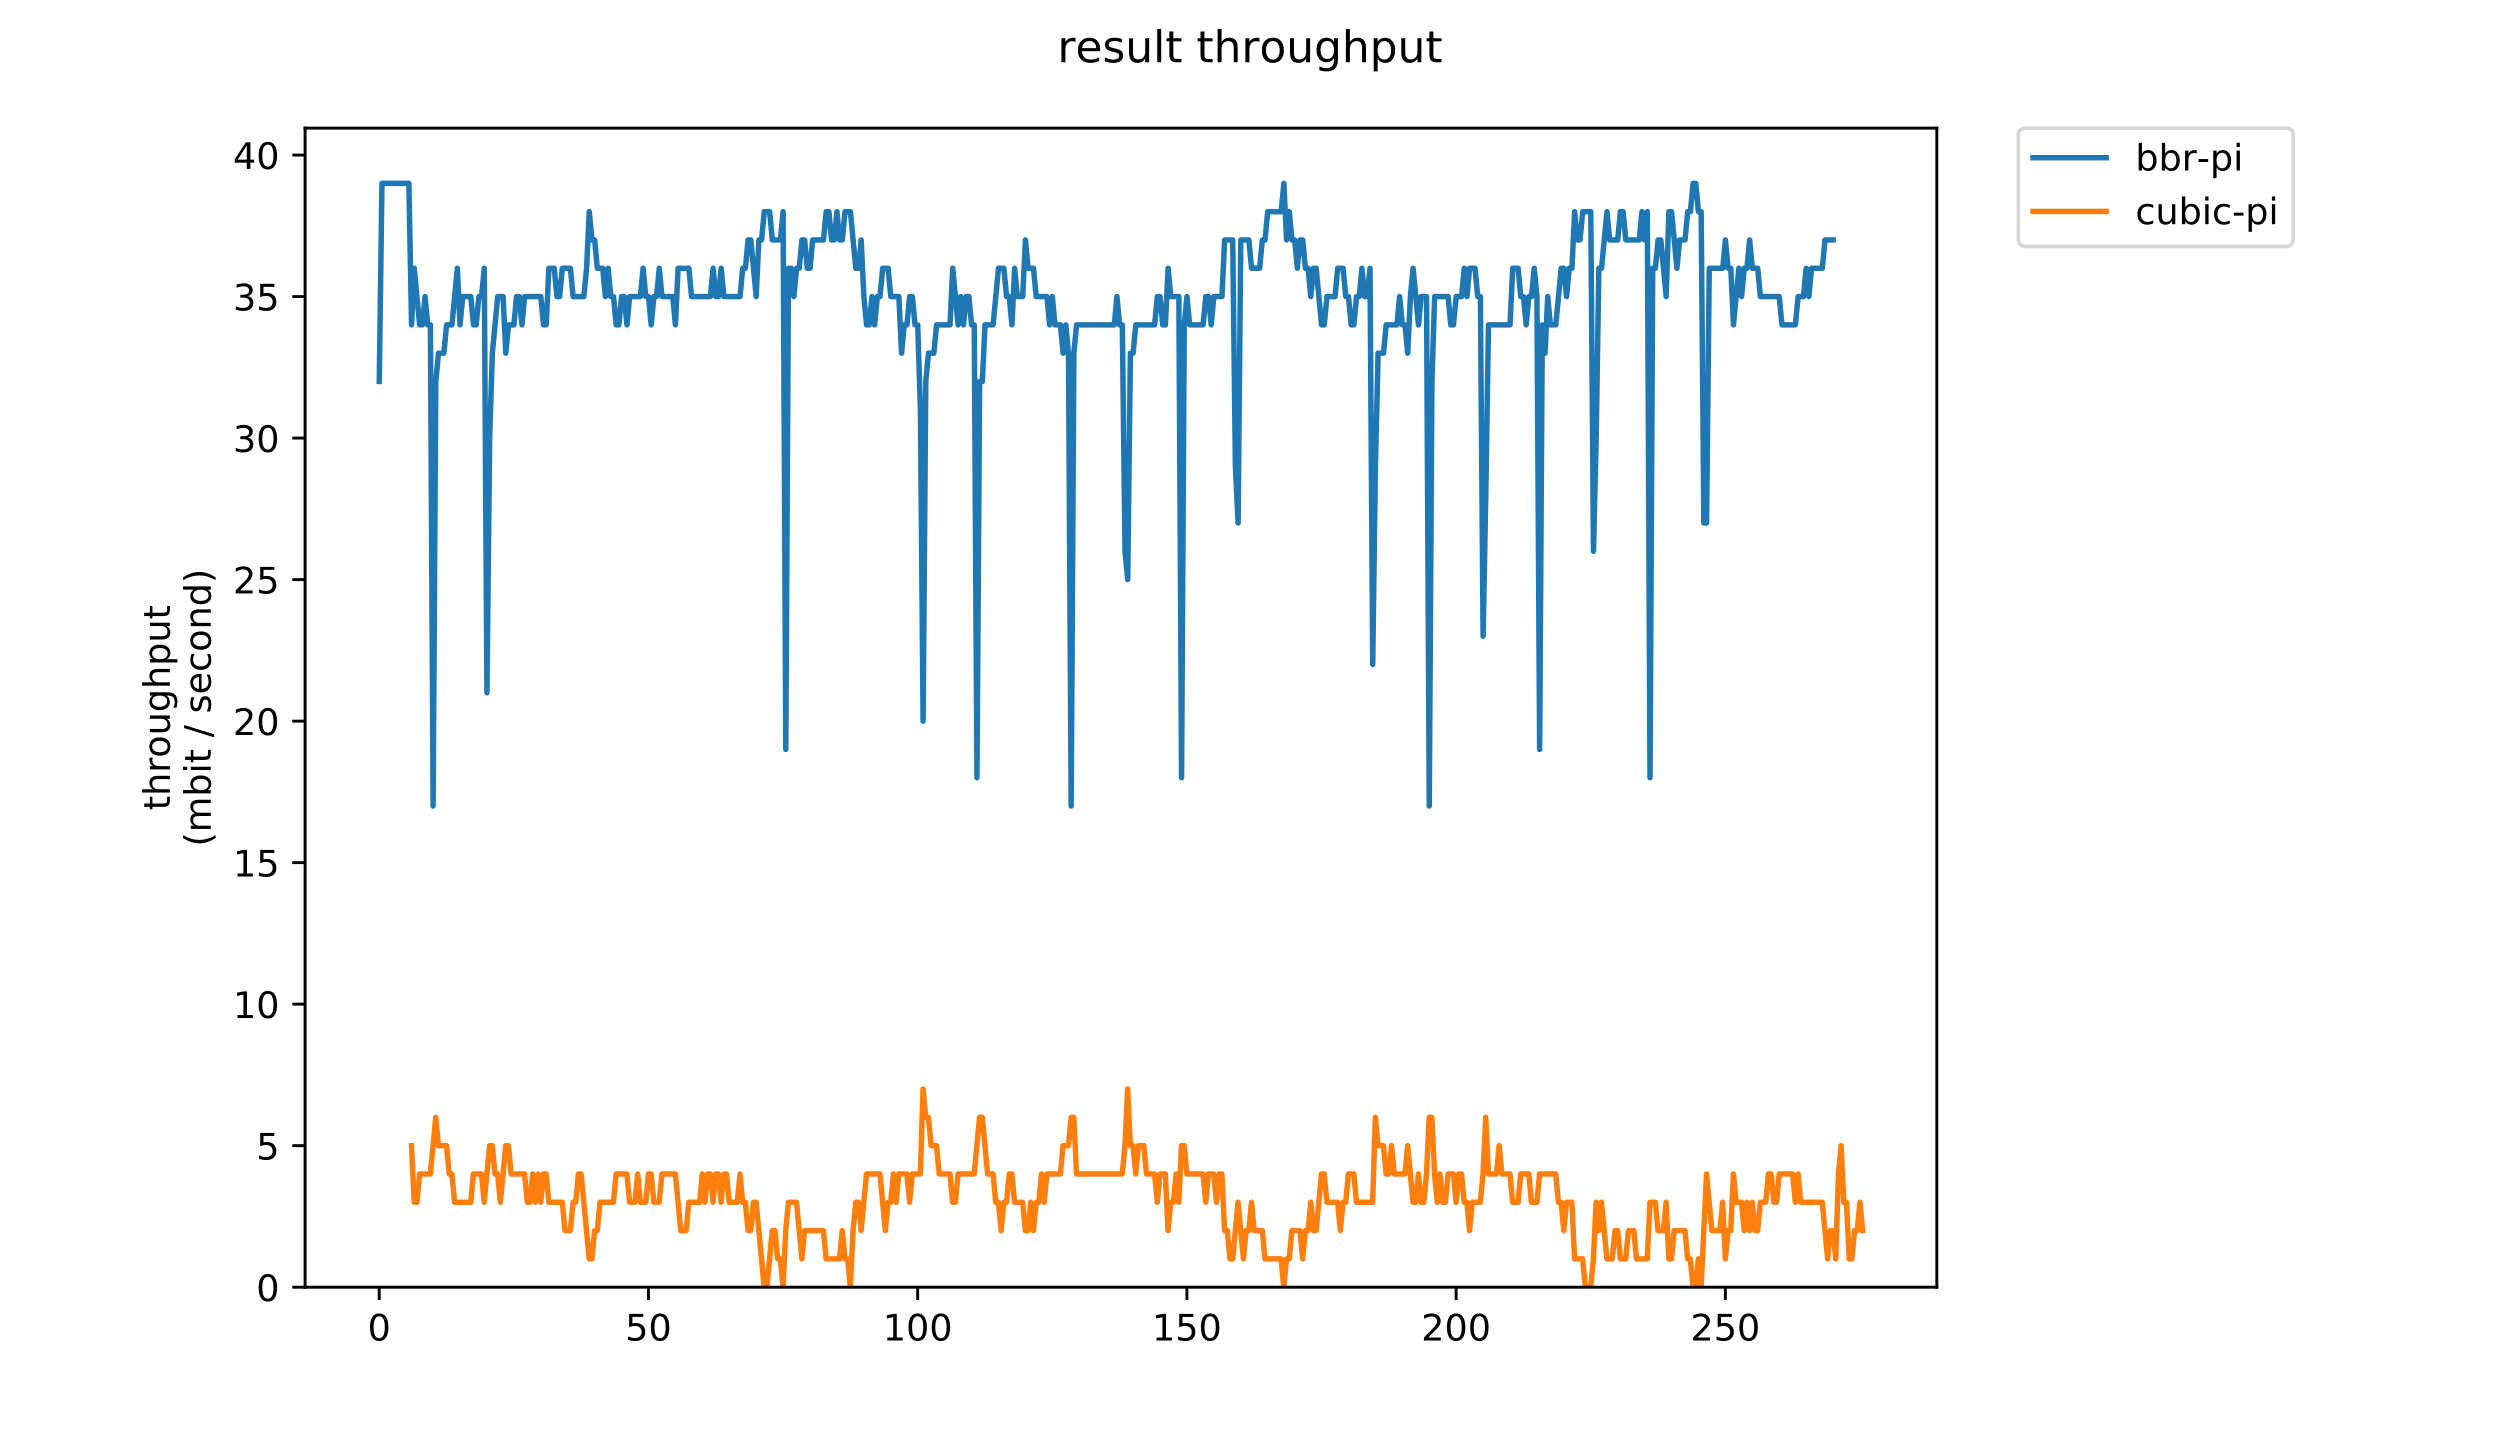 <?xml version="1.0" encoding="utf-8" standalone="no"?>
<!DOCTYPE svg PUBLIC "-//W3C//DTD SVG 1.1//EN"
  "http://www.w3.org/Graphics/SVG/1.1/DTD/svg11.dtd">
<!-- Created with matplotlib (https://matplotlib.org/) -->
<svg height="396pt" version="1.1" viewBox="0 0 684 396" width="684pt" xmlns="http://www.w3.org/2000/svg" xmlns:xlink="http://www.w3.org/1999/xlink">
 <defs>
  <style type="text/css">
*{stroke-linecap:butt;stroke-linejoin:round;}
  </style>
 </defs>
 <g id="figure_1">
  <g id="patch_1">
   <path d="M 0 396 
L 684 396 
L 684 0 
L 0 0 
z
" style="fill:#ffffff;"/>
  </g>
  <g id="axes_1">
   <g id="patch_2">
    <path d="M 83.472 352.174 
L 529.913 352.174 
L 529.913 35.062 
L 83.472 35.062 
z
" style="fill:#ffffff;"/>
   </g>
   <g id="matplotlib.axis_1">
    <g id="xtick_1">
     <g id="line2d_1">
      <defs>
       <path d="M 0 0 
L 0 3.5 
" id="m66756d88bf" style="stroke:#000000;stroke-width:0.8;"/>
      </defs>
      <g>
       <use style="stroke:#000000;stroke-width:0.8;" x="103.753" xlink:href="#m66756d88bf" y="352.174"/>
      </g>
     </g>
     <g id="text_1">
      <!-- 0 -->
      <defs>
       <path d="M 31.781 66.406 
Q 24.172 66.406 20.328 58.906 
Q 16.5 51.422 16.5 36.375 
Q 16.5 21.391 20.328 13.891 
Q 24.172 6.391 31.781 6.391 
Q 39.453 6.391 43.281 13.891 
Q 47.125 21.391 47.125 36.375 
Q 47.125 51.422 43.281 58.906 
Q 39.453 66.406 31.781 66.406 
z
M 31.781 74.219 
Q 44.047 74.219 50.516 64.516 
Q 56.984 54.828 56.984 36.375 
Q 56.984 17.969 50.516 8.266 
Q 44.047 -1.422 31.781 -1.422 
Q 19.531 -1.422 13.062 8.266 
Q 6.594 17.969 6.594 36.375 
Q 6.594 54.828 13.062 64.516 
Q 19.531 74.219 31.781 74.219 
z
" id="DejaVuSans-48"/>
      </defs>
      <g transform="translate(100.572 366.773)scale(0.1 -0.1)">
       <use xlink:href="#DejaVuSans-48"/>
      </g>
     </g>
    </g>
    <g id="xtick_2">
     <g id="line2d_2">
      <g>
       <use style="stroke:#000000;stroke-width:0.8;" x="177.414" xlink:href="#m66756d88bf" y="352.174"/>
      </g>
     </g>
     <g id="text_2">
      <!-- 50 -->
      <defs>
       <path d="M 10.797 72.906 
L 49.516 72.906 
L 49.516 64.594 
L 19.828 64.594 
L 19.828 46.734 
Q 21.969 47.469 24.109 47.828 
Q 26.266 48.188 28.422 48.188 
Q 40.625 48.188 47.75 41.5 
Q 54.891 34.812 54.891 23.391 
Q 54.891 11.625 47.562 5.094 
Q 40.234 -1.422 26.906 -1.422 
Q 22.312 -1.422 17.547 -0.641 
Q 12.797 0.141 7.719 1.703 
L 7.719 11.625 
Q 12.109 9.234 16.797 8.062 
Q 21.484 6.891 26.703 6.891 
Q 35.156 6.891 40.078 11.328 
Q 45.016 15.766 45.016 23.391 
Q 45.016 31 40.078 35.438 
Q 35.156 39.891 26.703 39.891 
Q 22.75 39.891 18.812 39.016 
Q 14.891 38.141 10.797 36.281 
z
" id="DejaVuSans-53"/>
      </defs>
      <g transform="translate(171.051 366.773)scale(0.1 -0.1)">
       <use xlink:href="#DejaVuSans-53"/>
       <use x="63.623" xlink:href="#DejaVuSans-48"/>
      </g>
     </g>
    </g>
    <g id="xtick_3">
     <g id="line2d_3">
      <g>
       <use style="stroke:#000000;stroke-width:0.8;" x="251.074" xlink:href="#m66756d88bf" y="352.174"/>
      </g>
     </g>
     <g id="text_3">
      <!-- 100 -->
      <defs>
       <path d="M 12.406 8.297 
L 28.516 8.297 
L 28.516 63.922 
L 10.984 60.406 
L 10.984 69.391 
L 28.422 72.906 
L 38.281 72.906 
L 38.281 8.297 
L 54.391 8.297 
L 54.391 0 
L 12.406 0 
z
" id="DejaVuSans-49"/>
      </defs>
      <g transform="translate(241.531 366.773)scale(0.1 -0.1)">
       <use xlink:href="#DejaVuSans-49"/>
       <use x="63.623" xlink:href="#DejaVuSans-48"/>
       <use x="127.246" xlink:href="#DejaVuSans-48"/>
      </g>
     </g>
    </g>
    <g id="xtick_4">
     <g id="line2d_4">
      <g>
       <use style="stroke:#000000;stroke-width:0.8;" x="324.735" xlink:href="#m66756d88bf" y="352.174"/>
      </g>
     </g>
     <g id="text_4">
      <!-- 150 -->
      <g transform="translate(315.191 366.773)scale(0.1 -0.1)">
       <use xlink:href="#DejaVuSans-49"/>
       <use x="63.623" xlink:href="#DejaVuSans-53"/>
       <use x="127.246" xlink:href="#DejaVuSans-48"/>
      </g>
     </g>
    </g>
    <g id="xtick_5">
     <g id="line2d_5">
      <g>
       <use style="stroke:#000000;stroke-width:0.8;" x="398.396" xlink:href="#m66756d88bf" y="352.174"/>
      </g>
     </g>
     <g id="text_5">
      <!-- 200 -->
      <defs>
       <path d="M 19.188 8.297 
L 53.609 8.297 
L 53.609 0 
L 7.328 0 
L 7.328 8.297 
Q 12.938 14.109 22.625 23.891 
Q 32.328 33.688 34.812 36.531 
Q 39.547 41.844 41.422 45.531 
Q 43.312 49.219 43.312 52.781 
Q 43.312 58.594 39.234 62.25 
Q 35.156 65.922 28.609 65.922 
Q 23.969 65.922 18.812 64.312 
Q 13.672 62.703 7.812 59.422 
L 7.812 69.391 
Q 13.766 71.781 18.938 73 
Q 24.125 74.219 28.422 74.219 
Q 39.75 74.219 46.484 68.547 
Q 53.219 62.891 53.219 53.422 
Q 53.219 48.922 51.531 44.891 
Q 49.859 40.875 45.406 35.406 
Q 44.188 33.984 37.641 27.219 
Q 31.109 20.453 19.188 8.297 
z
" id="DejaVuSans-50"/>
      </defs>
      <g transform="translate(388.852 366.773)scale(0.1 -0.1)">
       <use xlink:href="#DejaVuSans-50"/>
       <use x="63.623" xlink:href="#DejaVuSans-48"/>
       <use x="127.246" xlink:href="#DejaVuSans-48"/>
      </g>
     </g>
    </g>
    <g id="xtick_6">
     <g id="line2d_6">
      <g>
       <use style="stroke:#000000;stroke-width:0.8;" x="472.056" xlink:href="#m66756d88bf" y="352.174"/>
      </g>
     </g>
     <g id="text_6">
      <!-- 250 -->
      <g transform="translate(462.513 366.773)scale(0.1 -0.1)">
       <use xlink:href="#DejaVuSans-50"/>
       <use x="63.623" xlink:href="#DejaVuSans-53"/>
       <use x="127.246" xlink:href="#DejaVuSans-48"/>
      </g>
     </g>
    </g>
   </g>
   <g id="matplotlib.axis_2">
    <g id="ytick_1">
     <g id="line2d_7">
      <defs>
       <path d="M 0 0 
L -3.5 0 
" id="m18d4f23db0" style="stroke:#000000;stroke-width:0.8;"/>
      </defs>
      <g>
       <use style="stroke:#000000;stroke-width:0.8;" x="83.472" xlink:href="#m18d4f23db0" y="352.174"/>
      </g>
     </g>
     <g id="text_7">
      <!-- 0 -->
      <g transform="translate(70.11 355.973)scale(0.1 -0.1)">
       <use xlink:href="#DejaVuSans-48"/>
      </g>
     </g>
    </g>
    <g id="ytick_2">
     <g id="line2d_8">
      <g>
       <use style="stroke:#000000;stroke-width:0.8;" x="83.472" xlink:href="#m18d4f23db0" y="313.455"/>
      </g>
     </g>
     <g id="text_8">
      <!-- 5 -->
      <g transform="translate(70.11 317.254)scale(0.1 -0.1)">
       <use xlink:href="#DejaVuSans-53"/>
      </g>
     </g>
    </g>
    <g id="ytick_3">
     <g id="line2d_9">
      <g>
       <use style="stroke:#000000;stroke-width:0.8;" x="83.472" xlink:href="#m18d4f23db0" y="274.735"/>
      </g>
     </g>
     <g id="text_9">
      <!-- 10 -->
      <g transform="translate(63.747 278.535)scale(0.1 -0.1)">
       <use xlink:href="#DejaVuSans-49"/>
       <use x="63.623" xlink:href="#DejaVuSans-48"/>
      </g>
     </g>
    </g>
    <g id="ytick_4">
     <g id="line2d_10">
      <g>
       <use style="stroke:#000000;stroke-width:0.8;" x="83.472" xlink:href="#m18d4f23db0" y="236.016"/>
      </g>
     </g>
     <g id="text_10">
      <!-- 15 -->
      <g transform="translate(63.747 239.815)scale(0.1 -0.1)">
       <use xlink:href="#DejaVuSans-49"/>
       <use x="63.623" xlink:href="#DejaVuSans-53"/>
      </g>
     </g>
    </g>
    <g id="ytick_5">
     <g id="line2d_11">
      <g>
       <use style="stroke:#000000;stroke-width:0.8;" x="83.472" xlink:href="#m18d4f23db0" y="197.297"/>
      </g>
     </g>
     <g id="text_11">
      <!-- 20 -->
      <g transform="translate(63.747 201.096)scale(0.1 -0.1)">
       <use xlink:href="#DejaVuSans-50"/>
       <use x="63.623" xlink:href="#DejaVuSans-48"/>
      </g>
     </g>
    </g>
    <g id="ytick_6">
     <g id="line2d_12">
      <g>
       <use style="stroke:#000000;stroke-width:0.8;" x="83.472" xlink:href="#m18d4f23db0" y="158.577"/>
      </g>
     </g>
     <g id="text_12">
      <!-- 25 -->
      <g transform="translate(63.747 162.377)scale(0.1 -0.1)">
       <use xlink:href="#DejaVuSans-50"/>
       <use x="63.623" xlink:href="#DejaVuSans-53"/>
      </g>
     </g>
    </g>
    <g id="ytick_7">
     <g id="line2d_13">
      <g>
       <use style="stroke:#000000;stroke-width:0.8;" x="83.472" xlink:href="#m18d4f23db0" y="119.858"/>
      </g>
     </g>
     <g id="text_13">
      <!-- 30 -->
      <defs>
       <path d="M 40.578 39.312 
Q 47.656 37.797 51.625 33 
Q 55.609 28.219 55.609 21.188 
Q 55.609 10.406 48.188 4.484 
Q 40.766 -1.422 27.094 -1.422 
Q 22.516 -1.422 17.656 -0.516 
Q 12.797 0.391 7.625 2.203 
L 7.625 11.719 
Q 11.719 9.328 16.594 8.109 
Q 21.484 6.891 26.812 6.891 
Q 36.078 6.891 40.938 10.547 
Q 45.797 14.203 45.797 21.188 
Q 45.797 27.641 41.281 31.266 
Q 36.766 34.906 28.719 34.906 
L 20.219 34.906 
L 20.219 43.016 
L 29.109 43.016 
Q 36.375 43.016 40.234 45.922 
Q 44.094 48.828 44.094 54.297 
Q 44.094 59.906 40.109 62.906 
Q 36.141 65.922 28.719 65.922 
Q 24.656 65.922 20.016 65.031 
Q 15.375 64.156 9.812 62.312 
L 9.812 71.094 
Q 15.438 72.656 20.344 73.438 
Q 25.25 74.219 29.594 74.219 
Q 40.828 74.219 47.359 69.109 
Q 53.906 64.016 53.906 55.328 
Q 53.906 49.266 50.438 45.094 
Q 46.969 40.922 40.578 39.312 
z
" id="DejaVuSans-51"/>
      </defs>
      <g transform="translate(63.747 123.657)scale(0.1 -0.1)">
       <use xlink:href="#DejaVuSans-51"/>
       <use x="63.623" xlink:href="#DejaVuSans-48"/>
      </g>
     </g>
    </g>
    <g id="ytick_8">
     <g id="line2d_14">
      <g>
       <use style="stroke:#000000;stroke-width:0.8;" x="83.472" xlink:href="#m18d4f23db0" y="81.139"/>
      </g>
     </g>
     <g id="text_14">
      <!-- 35 -->
      <g transform="translate(63.747 84.938)scale(0.1 -0.1)">
       <use xlink:href="#DejaVuSans-51"/>
       <use x="63.623" xlink:href="#DejaVuSans-53"/>
      </g>
     </g>
    </g>
    <g id="ytick_9">
     <g id="line2d_15">
      <g>
       <use style="stroke:#000000;stroke-width:0.8;" x="83.472" xlink:href="#m18d4f23db0" y="42.419"/>
      </g>
     </g>
     <g id="text_15">
      <!-- 40 -->
      <defs>
       <path d="M 37.797 64.312 
L 12.891 25.391 
L 37.797 25.391 
z
M 35.203 72.906 
L 47.609 72.906 
L 47.609 25.391 
L 58.016 25.391 
L 58.016 17.188 
L 47.609 17.188 
L 47.609 0 
L 37.797 0 
L 37.797 17.188 
L 4.891 17.188 
L 4.891 26.703 
z
" id="DejaVuSans-52"/>
      </defs>
      <g transform="translate(63.747 46.218)scale(0.1 -0.1)">
       <use xlink:href="#DejaVuSans-52"/>
       <use x="63.623" xlink:href="#DejaVuSans-48"/>
      </g>
     </g>
    </g>
    <g id="text_16">
     <!-- throughput -->
     <defs>
      <path d="M 18.312 70.219 
L 18.312 54.688 
L 36.812 54.688 
L 36.812 47.703 
L 18.312 47.703 
L 18.312 18.016 
Q 18.312 11.328 20.141 9.422 
Q 21.969 7.516 27.594 7.516 
L 36.812 7.516 
L 36.812 0 
L 27.594 0 
Q 17.188 0 13.234 3.875 
Q 9.281 7.766 9.281 18.016 
L 9.281 47.703 
L 2.688 47.703 
L 2.688 54.688 
L 9.281 54.688 
L 9.281 70.219 
z
" id="DejaVuSans-116"/>
      <path d="M 54.891 33.016 
L 54.891 0 
L 45.906 0 
L 45.906 32.719 
Q 45.906 40.484 42.875 44.328 
Q 39.844 48.188 33.797 48.188 
Q 26.516 48.188 22.312 43.547 
Q 18.109 38.922 18.109 30.906 
L 18.109 0 
L 9.078 0 
L 9.078 75.984 
L 18.109 75.984 
L 18.109 46.188 
Q 21.344 51.125 25.703 53.562 
Q 30.078 56 35.797 56 
Q 45.219 56 50.047 50.172 
Q 54.891 44.344 54.891 33.016 
z
" id="DejaVuSans-104"/>
      <path d="M 41.109 46.297 
Q 39.594 47.172 37.812 47.578 
Q 36.031 48 33.891 48 
Q 26.266 48 22.188 43.047 
Q 18.109 38.094 18.109 28.812 
L 18.109 0 
L 9.078 0 
L 9.078 54.688 
L 18.109 54.688 
L 18.109 46.188 
Q 20.953 51.172 25.484 53.578 
Q 30.031 56 36.531 56 
Q 37.453 56 38.578 55.875 
Q 39.703 55.766 41.062 55.516 
z
" id="DejaVuSans-114"/>
      <path d="M 30.609 48.391 
Q 23.391 48.391 19.188 42.75 
Q 14.984 37.109 14.984 27.297 
Q 14.984 17.484 19.156 11.844 
Q 23.344 6.203 30.609 6.203 
Q 37.797 6.203 41.984 11.859 
Q 46.188 17.531 46.188 27.297 
Q 46.188 37.016 41.984 42.703 
Q 37.797 48.391 30.609 48.391 
z
M 30.609 56 
Q 42.328 56 49.016 48.375 
Q 55.719 40.766 55.719 27.297 
Q 55.719 13.875 49.016 6.219 
Q 42.328 -1.422 30.609 -1.422 
Q 18.844 -1.422 12.172 6.219 
Q 5.516 13.875 5.516 27.297 
Q 5.516 40.766 12.172 48.375 
Q 18.844 56 30.609 56 
z
" id="DejaVuSans-111"/>
      <path d="M 8.5 21.578 
L 8.5 54.688 
L 17.484 54.688 
L 17.484 21.922 
Q 17.484 14.156 20.5 10.266 
Q 23.531 6.391 29.594 6.391 
Q 36.859 6.391 41.078 11.031 
Q 45.312 15.672 45.312 23.688 
L 45.312 54.688 
L 54.297 54.688 
L 54.297 0 
L 45.312 0 
L 45.312 8.406 
Q 42.047 3.422 37.719 1 
Q 33.406 -1.422 27.688 -1.422 
Q 18.266 -1.422 13.375 4.438 
Q 8.5 10.297 8.5 21.578 
z
M 31.109 56 
z
" id="DejaVuSans-117"/>
      <path d="M 45.406 27.984 
Q 45.406 37.75 41.375 43.109 
Q 37.359 48.484 30.078 48.484 
Q 22.859 48.484 18.828 43.109 
Q 14.797 37.75 14.797 27.984 
Q 14.797 18.266 18.828 12.891 
Q 22.859 7.516 30.078 7.516 
Q 37.359 7.516 41.375 12.891 
Q 45.406 18.266 45.406 27.984 
z
M 54.391 6.781 
Q 54.391 -7.172 48.188 -13.984 
Q 42 -20.797 29.203 -20.797 
Q 24.469 -20.797 20.266 -20.094 
Q 16.062 -19.391 12.109 -17.922 
L 12.109 -9.188 
Q 16.062 -11.328 19.922 -12.344 
Q 23.781 -13.375 27.781 -13.375 
Q 36.625 -13.375 41.016 -8.766 
Q 45.406 -4.156 45.406 5.172 
L 45.406 9.625 
Q 42.625 4.781 38.281 2.391 
Q 33.938 0 27.875 0 
Q 17.828 0 11.672 7.656 
Q 5.516 15.328 5.516 27.984 
Q 5.516 40.672 11.672 48.328 
Q 17.828 56 27.875 56 
Q 33.938 56 38.281 53.609 
Q 42.625 51.219 45.406 46.391 
L 45.406 54.688 
L 54.391 54.688 
z
" id="DejaVuSans-103"/>
      <path d="M 18.109 8.203 
L 18.109 -20.797 
L 9.078 -20.797 
L 9.078 54.688 
L 18.109 54.688 
L 18.109 46.391 
Q 20.953 51.266 25.266 53.625 
Q 29.594 56 35.594 56 
Q 45.562 56 51.781 48.094 
Q 58.016 40.188 58.016 27.297 
Q 58.016 14.406 51.781 6.484 
Q 45.562 -1.422 35.594 -1.422 
Q 29.594 -1.422 25.266 0.953 
Q 20.953 3.328 18.109 8.203 
z
M 48.688 27.297 
Q 48.688 37.203 44.609 42.844 
Q 40.531 48.484 33.406 48.484 
Q 26.266 48.484 22.188 42.844 
Q 18.109 37.203 18.109 27.297 
Q 18.109 17.391 22.188 11.75 
Q 26.266 6.109 33.406 6.109 
Q 40.531 6.109 44.609 11.75 
Q 48.688 17.391 48.688 27.297 
z
" id="DejaVuSans-112"/>
     </defs>
     <g transform="translate(46.47 221.675)rotate(-90)scale(0.1 -0.1)">
      <use xlink:href="#DejaVuSans-116"/>
      <use x="39.209" xlink:href="#DejaVuSans-104"/>
      <use x="102.588" xlink:href="#DejaVuSans-114"/>
      <use x="143.67" xlink:href="#DejaVuSans-111"/>
      <use x="204.852" xlink:href="#DejaVuSans-117"/>
      <use x="268.23" xlink:href="#DejaVuSans-103"/>
      <use x="331.707" xlink:href="#DejaVuSans-104"/>
      <use x="395.086" xlink:href="#DejaVuSans-112"/>
      <use x="458.562" xlink:href="#DejaVuSans-117"/>
      <use x="521.941" xlink:href="#DejaVuSans-116"/>
     </g>
     <!-- (mbit / second) -->
     <defs>
      <path d="M 31 75.875 
Q 24.469 64.656 21.281 53.656 
Q 18.109 42.672 18.109 31.391 
Q 18.109 20.125 21.312 9.062 
Q 24.516 -2 31 -13.188 
L 23.188 -13.188 
Q 15.875 -1.703 12.234 9.375 
Q 8.594 20.453 8.594 31.391 
Q 8.594 42.281 12.203 53.312 
Q 15.828 64.359 23.188 75.875 
z
" id="DejaVuSans-40"/>
      <path d="M 52 44.188 
Q 55.375 50.25 60.062 53.125 
Q 64.75 56 71.094 56 
Q 79.641 56 84.281 50.016 
Q 88.922 44.047 88.922 33.016 
L 88.922 0 
L 79.891 0 
L 79.891 32.719 
Q 79.891 40.578 77.094 44.375 
Q 74.312 48.188 68.609 48.188 
Q 61.625 48.188 57.562 43.547 
Q 53.516 38.922 53.516 30.906 
L 53.516 0 
L 44.484 0 
L 44.484 32.719 
Q 44.484 40.625 41.703 44.406 
Q 38.922 48.188 33.109 48.188 
Q 26.219 48.188 22.156 43.531 
Q 18.109 38.875 18.109 30.906 
L 18.109 0 
L 9.078 0 
L 9.078 54.688 
L 18.109 54.688 
L 18.109 46.188 
Q 21.188 51.219 25.484 53.609 
Q 29.781 56 35.688 56 
Q 41.656 56 45.828 52.969 
Q 50 49.953 52 44.188 
z
" id="DejaVuSans-109"/>
      <path d="M 48.688 27.297 
Q 48.688 37.203 44.609 42.844 
Q 40.531 48.484 33.406 48.484 
Q 26.266 48.484 22.188 42.844 
Q 18.109 37.203 18.109 27.297 
Q 18.109 17.391 22.188 11.75 
Q 26.266 6.109 33.406 6.109 
Q 40.531 6.109 44.609 11.75 
Q 48.688 17.391 48.688 27.297 
z
M 18.109 46.391 
Q 20.953 51.266 25.266 53.625 
Q 29.594 56 35.594 56 
Q 45.562 56 51.781 48.094 
Q 58.016 40.188 58.016 27.297 
Q 58.016 14.406 51.781 6.484 
Q 45.562 -1.422 35.594 -1.422 
Q 29.594 -1.422 25.266 0.953 
Q 20.953 3.328 18.109 8.203 
L 18.109 0 
L 9.078 0 
L 9.078 75.984 
L 18.109 75.984 
z
" id="DejaVuSans-98"/>
      <path d="M 9.422 54.688 
L 18.406 54.688 
L 18.406 0 
L 9.422 0 
z
M 9.422 75.984 
L 18.406 75.984 
L 18.406 64.594 
L 9.422 64.594 
z
" id="DejaVuSans-105"/>
      <path id="DejaVuSans-32"/>
      <path d="M 25.391 72.906 
L 33.688 72.906 
L 8.297 -9.281 
L 0 -9.281 
z
" id="DejaVuSans-47"/>
      <path d="M 44.281 53.078 
L 44.281 44.578 
Q 40.484 46.531 36.375 47.5 
Q 32.281 48.484 27.875 48.484 
Q 21.188 48.484 17.844 46.438 
Q 14.5 44.391 14.5 40.281 
Q 14.5 37.156 16.891 35.375 
Q 19.281 33.594 26.516 31.984 
L 29.594 31.297 
Q 39.156 29.25 43.188 25.516 
Q 47.219 21.781 47.219 15.094 
Q 47.219 7.469 41.188 3.016 
Q 35.156 -1.422 24.609 -1.422 
Q 20.219 -1.422 15.453 -0.562 
Q 10.688 0.297 5.422 2 
L 5.422 11.281 
Q 10.406 8.688 15.234 7.391 
Q 20.062 6.109 24.812 6.109 
Q 31.156 6.109 34.562 8.281 
Q 37.984 10.453 37.984 14.406 
Q 37.984 18.062 35.516 20.016 
Q 33.062 21.969 24.703 23.781 
L 21.578 24.516 
Q 13.234 26.266 9.516 29.906 
Q 5.812 33.547 5.812 39.891 
Q 5.812 47.609 11.281 51.797 
Q 16.75 56 26.812 56 
Q 31.781 56 36.172 55.266 
Q 40.578 54.547 44.281 53.078 
z
" id="DejaVuSans-115"/>
      <path d="M 56.203 29.594 
L 56.203 25.203 
L 14.891 25.203 
Q 15.484 15.922 20.484 11.062 
Q 25.484 6.203 34.422 6.203 
Q 39.594 6.203 44.453 7.469 
Q 49.312 8.734 54.109 11.281 
L 54.109 2.781 
Q 49.266 0.734 44.188 -0.344 
Q 39.109 -1.422 33.891 -1.422 
Q 20.797 -1.422 13.156 6.188 
Q 5.516 13.812 5.516 26.812 
Q 5.516 40.234 12.766 48.109 
Q 20.016 56 32.328 56 
Q 43.359 56 49.781 48.891 
Q 56.203 41.797 56.203 29.594 
z
M 47.219 32.234 
Q 47.125 39.594 43.094 43.984 
Q 39.062 48.391 32.422 48.391 
Q 24.906 48.391 20.391 44.141 
Q 15.875 39.891 15.188 32.172 
z
" id="DejaVuSans-101"/>
      <path d="M 48.781 52.594 
L 48.781 44.188 
Q 44.969 46.297 41.141 47.344 
Q 37.312 48.391 33.406 48.391 
Q 24.656 48.391 19.812 42.844 
Q 14.984 37.312 14.984 27.297 
Q 14.984 17.281 19.812 11.734 
Q 24.656 6.203 33.406 6.203 
Q 37.312 6.203 41.141 7.25 
Q 44.969 8.297 48.781 10.406 
L 48.781 2.094 
Q 45.016 0.344 40.984 -0.531 
Q 36.969 -1.422 32.422 -1.422 
Q 20.062 -1.422 12.781 6.344 
Q 5.516 14.109 5.516 27.297 
Q 5.516 40.672 12.859 48.328 
Q 20.219 56 33.016 56 
Q 37.156 56 41.109 55.141 
Q 45.062 54.297 48.781 52.594 
z
" id="DejaVuSans-99"/>
      <path d="M 54.891 33.016 
L 54.891 0 
L 45.906 0 
L 45.906 32.719 
Q 45.906 40.484 42.875 44.328 
Q 39.844 48.188 33.797 48.188 
Q 26.516 48.188 22.312 43.547 
Q 18.109 38.922 18.109 30.906 
L 18.109 0 
L 9.078 0 
L 9.078 54.688 
L 18.109 54.688 
L 18.109 46.188 
Q 21.344 51.125 25.703 53.562 
Q 30.078 56 35.797 56 
Q 45.219 56 50.047 50.172 
Q 54.891 44.344 54.891 33.016 
z
" id="DejaVuSans-110"/>
      <path d="M 45.406 46.391 
L 45.406 75.984 
L 54.391 75.984 
L 54.391 0 
L 45.406 0 
L 45.406 8.203 
Q 42.578 3.328 38.25 0.953 
Q 33.938 -1.422 27.875 -1.422 
Q 17.969 -1.422 11.734 6.484 
Q 5.516 14.406 5.516 27.297 
Q 5.516 40.188 11.734 48.094 
Q 17.969 56 27.875 56 
Q 33.938 56 38.25 53.625 
Q 42.578 51.266 45.406 46.391 
z
M 14.797 27.297 
Q 14.797 17.391 18.875 11.75 
Q 22.953 6.109 30.078 6.109 
Q 37.203 6.109 41.297 11.75 
Q 45.406 17.391 45.406 27.297 
Q 45.406 37.203 41.297 42.844 
Q 37.203 48.484 30.078 48.484 
Q 22.953 48.484 18.875 42.844 
Q 14.797 37.203 14.797 27.297 
z
" id="DejaVuSans-100"/>
      <path d="M 8.016 75.875 
L 15.828 75.875 
Q 23.141 64.359 26.781 53.312 
Q 30.422 42.281 30.422 31.391 
Q 30.422 20.453 26.781 9.375 
Q 23.141 -1.703 15.828 -13.188 
L 8.016 -13.188 
Q 14.5 -2 17.703 9.062 
Q 20.906 20.125 20.906 31.391 
Q 20.906 42.672 17.703 53.656 
Q 14.5 64.656 8.016 75.875 
z
" id="DejaVuSans-41"/>
     </defs>
     <g transform="translate(57.668 231.609)rotate(-90)scale(0.1 -0.1)">
      <use xlink:href="#DejaVuSans-40"/>
      <use x="39.014" xlink:href="#DejaVuSans-109"/>
      <use x="136.426" xlink:href="#DejaVuSans-98"/>
      <use x="199.902" xlink:href="#DejaVuSans-105"/>
      <use x="227.686" xlink:href="#DejaVuSans-116"/>
      <use x="266.895" xlink:href="#DejaVuSans-32"/>
      <use x="298.682" xlink:href="#DejaVuSans-47"/>
      <use x="332.373" xlink:href="#DejaVuSans-32"/>
      <use x="364.16" xlink:href="#DejaVuSans-115"/>
      <use x="416.26" xlink:href="#DejaVuSans-101"/>
      <use x="477.783" xlink:href="#DejaVuSans-99"/>
      <use x="532.764" xlink:href="#DejaVuSans-111"/>
      <use x="593.945" xlink:href="#DejaVuSans-110"/>
      <use x="657.324" xlink:href="#DejaVuSans-100"/>
      <use x="720.801" xlink:href="#DejaVuSans-41"/>
     </g>
    </g>
   </g>
   <g id="line2d_16">
    <path clip-path="url(#p9826902013)" d="M 103.765 104.37 
L 104.502 50.163 
L 111.868 50.163 
L 112.604 88.882 
L 113.341 73.395 
L 114.814 88.882 
L 115.551 88.882 
L 116.287 81.139 
L 117.024 88.882 
L 117.761 88.882 
L 118.497 220.528 
L 119.234 104.37 
L 119.97 96.626 
L 121.444 96.626 
L 122.18 88.882 
L 123.653 88.882 
L 125.127 73.395 
L 125.863 88.882 
L 126.6 81.139 
L 128.81 81.139 
L 129.546 88.882 
L 130.283 88.882 
L 131.02 81.139 
L 131.756 81.139 
L 132.493 73.395 
L 133.229 189.553 
L 133.966 119.858 
L 134.703 96.626 
L 136.176 81.139 
L 137.649 81.139 
L 138.386 96.626 
L 139.122 88.882 
L 140.595 88.882 
L 141.332 81.139 
L 142.069 81.139 
L 142.805 88.882 
L 143.542 81.139 
L 147.961 81.139 
L 148.698 88.882 
L 149.435 88.882 
L 150.171 73.395 
L 151.644 73.395 
L 152.381 81.139 
L 153.118 81.139 
L 153.854 73.395 
L 156.064 73.395 
L 156.801 81.139 
L 159.747 81.139 
L 160.484 73.395 
L 161.22 57.907 
L 161.957 65.651 
L 162.694 65.651 
L 163.43 73.395 
L 164.903 73.395 
L 165.64 81.139 
L 166.377 73.395 
L 167.113 81.139 
L 167.85 81.139 
L 168.586 88.882 
L 169.323 88.882 
L 170.06 81.139 
L 170.796 81.139 
L 171.533 88.882 
L 172.269 81.139 
L 175.216 81.139 
L 175.952 73.395 
L 176.689 81.139 
L 177.426 81.139 
L 178.162 88.882 
L 178.899 81.139 
L 179.636 81.139 
L 180.372 73.395 
L 181.109 81.139 
L 184.055 81.139 
L 184.792 88.882 
L 185.528 73.395 
L 188.475 73.395 
L 189.211 81.139 
L 194.368 81.139 
L 195.104 73.395 
L 195.841 81.139 
L 196.577 81.139 
L 197.314 73.395 
L 198.051 81.139 
L 202.47 81.139 
L 203.207 73.395 
L 203.944 73.395 
L 204.68 65.651 
L 205.417 65.651 
L 206.89 81.139 
L 207.627 65.651 
L 208.363 65.651 
L 209.1 57.907 
L 210.573 57.907 
L 211.31 65.651 
L 213.519 65.651 
L 214.256 57.907 
L 214.993 205.041 
L 215.729 73.395 
L 216.466 73.395 
L 217.202 81.139 
L 217.939 73.395 
L 218.676 73.395 
L 219.412 65.651 
L 220.149 65.651 
L 220.885 73.395 
L 221.622 73.395 
L 222.359 65.651 
L 225.305 65.651 
L 226.042 57.907 
L 226.778 57.907 
L 227.515 65.651 
L 228.251 65.651 
L 228.988 57.907 
L 229.725 65.651 
L 230.461 65.651 
L 231.198 57.907 
L 232.671 57.907 
L 234.144 73.395 
L 234.881 73.395 
L 235.618 65.651 
L 236.354 81.139 
L 237.091 88.882 
L 237.827 88.882 
L 238.564 81.139 
L 239.301 88.882 
L 240.037 81.139 
L 240.774 81.139 
L 241.51 73.395 
L 242.984 73.395 
L 243.72 81.139 
L 245.93 81.139 
L 246.667 96.626 
L 247.403 88.882 
L 248.14 88.882 
L 248.876 81.139 
L 249.613 81.139 
L 250.35 88.882 
L 251.086 88.882 
L 251.823 112.114 
L 252.559 197.297 
L 253.296 104.37 
L 254.033 96.626 
L 255.506 96.626 
L 256.243 88.882 
L 259.926 88.882 
L 260.662 73.395 
L 262.135 88.882 
L 262.872 81.139 
L 263.609 88.882 
L 264.345 81.139 
L 265.082 81.139 
L 265.818 88.882 
L 266.555 88.882 
L 267.292 212.784 
L 268.028 104.37 
L 268.765 104.37 
L 269.501 88.882 
L 271.711 88.882 
L 273.184 73.395 
L 274.658 73.395 
L 275.394 81.139 
L 276.131 81.139 
L 276.867 88.882 
L 277.604 73.395 
L 278.341 81.139 
L 279.814 81.139 
L 280.551 65.651 
L 281.287 73.395 
L 282.76 73.395 
L 283.497 81.139 
L 286.443 81.139 
L 287.18 88.882 
L 287.917 81.139 
L 288.653 88.882 
L 290.126 88.882 
L 290.863 96.626 
L 291.6 88.882 
L 292.336 96.626 
L 293.073 220.528 
L 293.809 96.626 
L 294.546 88.882 
L 304.859 88.882 
L 305.595 81.139 
L 306.332 88.882 
L 307.068 88.882 
L 307.805 150.833 
L 308.542 158.577 
L 309.278 96.626 
L 310.015 96.626 
L 310.751 88.882 
L 315.908 88.882 
L 316.644 81.139 
L 317.381 81.139 
L 318.117 88.882 
L 318.854 88.882 
L 319.591 73.395 
L 320.327 81.139 
L 322.537 81.139 
L 323.274 212.784 
L 324.01 88.882 
L 324.747 81.139 
L 325.483 88.882 
L 329.167 88.882 
L 329.903 81.139 
L 330.64 81.139 
L 331.376 88.882 
L 332.113 81.139 
L 334.323 81.139 
L 335.059 65.651 
L 337.269 65.651 
L 338.006 127.602 
L 338.742 143.09 
L 339.479 65.651 
L 341.689 65.651 
L 342.425 73.395 
L 344.635 73.395 
L 345.372 65.651 
L 346.108 65.651 
L 346.845 57.907 
L 350.528 57.907 
L 351.265 50.163 
L 352.001 65.651 
L 352.738 57.907 
L 353.474 65.651 
L 354.211 65.651 
L 354.948 73.395 
L 355.684 65.651 
L 356.421 65.651 
L 357.158 73.395 
L 357.894 73.395 
L 358.631 81.139 
L 359.367 73.395 
L 360.104 73.395 
L 361.577 88.882 
L 362.314 88.882 
L 363.05 81.139 
L 365.26 81.139 
L 365.997 73.395 
L 367.47 73.395 
L 368.207 81.139 
L 368.943 81.139 
L 369.68 88.882 
L 370.416 88.882 
L 371.153 81.139 
L 371.89 81.139 
L 372.626 73.395 
L 373.363 81.139 
L 374.099 81.139 
L 374.836 73.395 
L 375.573 181.809 
L 376.309 127.602 
L 377.046 96.626 
L 378.519 96.626 
L 379.256 88.882 
L 382.202 88.882 
L 382.939 81.139 
L 383.675 88.882 
L 384.412 88.882 
L 385.149 96.626 
L 385.885 81.139 
L 386.622 73.395 
L 388.095 88.882 
L 388.832 81.139 
L 390.305 81.139 
L 391.041 220.528 
L 391.778 104.37 
L 392.515 81.139 
L 396.198 81.139 
L 396.934 88.882 
L 397.671 88.882 
L 398.407 81.139 
L 399.881 81.139 
L 400.617 73.395 
L 401.354 81.139 
L 402.09 73.395 
L 403.564 73.395 
L 404.3 81.139 
L 405.037 81.139 
L 405.774 174.065 
L 406.51 135.346 
L 407.247 88.882 
L 413.14 88.882 
L 413.876 73.395 
L 415.349 73.395 
L 416.086 81.139 
L 416.823 81.139 
L 417.559 88.882 
L 418.296 81.139 
L 419.032 81.139 
L 419.769 73.395 
L 420.506 81.139 
L 421.242 205.041 
L 421.979 88.882 
L 422.715 96.626 
L 423.452 81.139 
L 424.189 88.882 
L 425.662 88.882 
L 427.135 73.395 
L 427.872 73.395 
L 428.608 81.139 
L 429.345 73.395 
L 430.082 73.395 
L 430.818 57.907 
L 431.555 65.651 
L 432.291 65.651 
L 433.028 57.907 
L 435.238 57.907 
L 435.974 150.833 
L 436.711 119.858 
L 437.448 73.395 
L 438.184 73.395 
L 439.657 57.907 
L 440.394 65.651 
L 442.604 65.651 
L 443.34 57.907 
L 444.077 57.907 
L 444.814 65.651 
L 448.497 65.651 
L 449.233 57.907 
L 449.97 65.651 
L 450.706 57.907 
L 451.443 212.784 
L 452.18 73.395 
L 452.916 73.395 
L 453.653 65.651 
L 454.39 65.651 
L 455.863 81.139 
L 456.599 57.907 
L 457.336 57.907 
L 458.809 73.395 
L 459.546 65.651 
L 461.019 65.651 
L 461.756 57.907 
L 462.492 57.907 
L 463.229 50.163 
L 463.965 50.163 
L 464.702 57.907 
L 465.439 57.907 
L 466.175 143.09 
L 466.912 143.09 
L 467.648 73.395 
L 471.331 73.395 
L 472.068 65.651 
L 472.805 73.395 
L 473.541 73.395 
L 474.278 88.882 
L 475.751 73.395 
L 476.488 81.139 
L 477.224 73.395 
L 477.961 73.395 
L 478.697 65.651 
L 479.434 73.395 
L 480.907 73.395 
L 481.644 81.139 
L 486.8 81.139 
L 487.537 88.882 
L 491.22 88.882 
L 491.956 81.139 
L 493.43 81.139 
L 494.166 73.395 
L 494.903 81.139 
L 495.639 73.395 
L 498.586 73.395 
L 499.322 65.651 
L 501.532 65.651 
L 501.532 65.651 
" style="fill:none;stroke:#1f77b4;stroke-linecap:square;stroke-width:1.5;"/>
   </g>
   <g id="line2d_17">
    <path clip-path="url(#p9826902013)" d="M 112.59 313.455 
L 113.326 328.943 
L 114.063 328.943 
L 114.799 321.199 
L 117.746 321.199 
L 119.219 305.711 
L 119.956 313.455 
L 122.166 313.455 
L 122.902 321.199 
L 123.639 321.199 
L 124.375 328.943 
L 128.795 328.943 
L 129.532 321.199 
L 131.741 321.199 
L 132.478 328.943 
L 133.951 313.455 
L 134.688 313.455 
L 135.424 321.199 
L 136.161 321.199 
L 136.898 328.943 
L 138.371 313.455 
L 139.107 313.455 
L 139.844 321.199 
L 143.527 321.199 
L 144.264 328.943 
L 145 328.943 
L 145.737 321.199 
L 146.474 328.943 
L 147.21 321.199 
L 147.947 328.943 
L 148.683 321.199 
L 149.42 321.199 
L 150.157 328.943 
L 153.84 328.943 
L 154.576 336.686 
L 156.049 336.686 
L 156.786 328.943 
L 157.523 328.943 
L 158.259 321.199 
L 158.996 321.199 
L 161.206 344.43 
L 161.942 344.43 
L 162.679 336.686 
L 163.415 336.686 
L 164.152 328.943 
L 167.835 328.943 
L 168.572 321.199 
L 171.518 321.199 
L 172.255 328.943 
L 173.728 328.943 
L 174.465 321.199 
L 175.201 328.943 
L 176.674 328.943 
L 177.411 321.199 
L 178.148 321.199 
L 178.884 328.943 
L 180.357 328.943 
L 181.094 321.199 
L 184.777 321.199 
L 186.25 336.686 
L 187.723 336.686 
L 188.46 328.943 
L 191.406 328.943 
L 192.143 321.199 
L 192.88 328.943 
L 193.616 321.199 
L 194.353 321.199 
L 195.089 328.943 
L 195.826 321.199 
L 196.563 321.199 
L 197.299 328.943 
L 198.036 321.199 
L 198.773 321.199 
L 199.509 328.943 
L 201.719 328.943 
L 202.456 321.199 
L 203.192 328.943 
L 203.929 328.943 
L 204.665 336.686 
L 205.402 336.686 
L 206.139 328.943 
L 206.875 328.943 
L 209.085 352.174 
L 209.822 352.174 
L 211.295 336.686 
L 212.031 336.686 
L 212.768 344.43 
L 213.505 344.43 
L 214.241 352.174 
L 214.978 336.686 
L 215.714 328.943 
L 217.924 328.943 
L 219.397 344.43 
L 220.134 336.686 
L 225.29 336.686 
L 226.027 344.43 
L 229.71 344.43 
L 230.447 336.686 
L 231.183 344.43 
L 231.92 344.43 
L 232.656 352.174 
L 233.393 336.686 
L 234.13 328.943 
L 234.866 328.943 
L 235.603 336.686 
L 237.076 321.199 
L 240.759 321.199 
L 242.232 336.686 
L 242.969 328.943 
L 243.705 328.943 
L 244.442 321.199 
L 245.179 328.943 
L 245.915 321.199 
L 248.125 321.199 
L 248.862 328.943 
L 249.598 321.199 
L 251.808 321.199 
L 252.545 297.967 
L 253.281 305.711 
L 254.018 305.711 
L 254.755 313.455 
L 256.228 313.455 
L 256.964 321.199 
L 259.911 321.199 
L 260.647 328.943 
L 261.384 328.943 
L 262.121 321.199 
L 266.54 321.199 
L 268.013 305.711 
L 268.75 305.711 
L 270.223 321.199 
L 271.697 321.199 
L 272.433 328.943 
L 273.17 328.943 
L 273.906 336.686 
L 274.643 328.943 
L 275.38 328.943 
L 276.116 321.199 
L 276.853 321.199 
L 277.589 328.943 
L 279.799 328.943 
L 280.536 336.686 
L 281.272 336.686 
L 282.009 328.943 
L 282.746 336.686 
L 283.482 328.943 
L 284.219 328.943 
L 284.955 321.199 
L 285.692 328.943 
L 286.429 321.199 
L 290.112 321.199 
L 290.848 313.455 
L 292.321 313.455 
L 293.058 305.711 
L 293.795 305.711 
L 294.531 321.199 
L 307.054 321.199 
L 307.79 313.455 
L 308.527 297.967 
L 309.263 313.455 
L 310 313.455 
L 310.737 321.199 
L 311.473 313.455 
L 312.946 313.455 
L 313.683 321.199 
L 315.893 321.199 
L 316.629 328.943 
L 317.366 321.199 
L 318.839 321.199 
L 319.576 336.686 
L 320.312 328.943 
L 321.049 328.943 
L 321.786 321.199 
L 322.522 328.943 
L 323.259 313.455 
L 323.996 313.455 
L 324.732 321.199 
L 329.152 321.199 
L 329.888 328.943 
L 330.625 321.199 
L 332.098 321.199 
L 332.835 328.943 
L 333.571 321.199 
L 334.308 321.199 
L 335.045 336.686 
L 335.781 336.686 
L 336.518 344.43 
L 337.254 344.43 
L 338.728 328.943 
L 340.201 344.43 
L 340.937 336.686 
L 341.674 336.686 
L 342.411 328.943 
L 343.147 336.686 
L 345.357 336.686 
L 346.094 344.43 
L 350.513 344.43 
L 351.25 352.174 
L 351.987 344.43 
L 352.723 344.43 
L 353.46 336.686 
L 355.67 336.686 
L 356.406 344.43 
L 357.143 336.686 
L 357.879 336.686 
L 358.616 328.943 
L 359.353 336.686 
L 360.089 336.686 
L 361.562 321.199 
L 362.299 321.199 
L 363.036 328.943 
L 365.982 328.943 
L 366.719 336.686 
L 367.455 328.943 
L 368.192 328.943 
L 368.928 321.199 
L 370.402 321.199 
L 371.138 328.943 
L 375.558 328.943 
L 376.295 305.711 
L 377.031 313.455 
L 378.504 313.455 
L 379.241 321.199 
L 379.978 321.199 
L 380.714 313.455 
L 381.451 321.199 
L 384.397 321.199 
L 385.134 313.455 
L 386.607 328.943 
L 387.344 328.943 
L 388.08 321.199 
L 388.817 328.943 
L 389.553 328.943 
L 390.29 321.199 
L 391.027 305.711 
L 391.763 305.711 
L 392.5 321.199 
L 393.236 328.943 
L 393.973 321.199 
L 394.71 328.943 
L 395.446 328.943 
L 396.183 321.199 
L 397.656 321.199 
L 398.393 328.943 
L 399.129 321.199 
L 399.866 321.199 
L 400.603 328.943 
L 401.339 328.943 
L 402.076 336.686 
L 402.812 328.943 
L 405.022 328.943 
L 405.759 321.199 
L 406.495 305.711 
L 407.232 321.199 
L 409.442 321.199 
L 410.178 313.455 
L 410.915 321.199 
L 413.125 321.199 
L 413.861 328.943 
L 415.335 328.943 
L 416.071 321.199 
L 418.281 321.199 
L 419.018 328.943 
L 420.491 328.943 
L 421.228 321.199 
L 425.647 321.199 
L 426.384 328.943 
L 427.12 328.943 
L 427.857 336.686 
L 428.594 328.943 
L 430.067 328.943 
L 430.803 344.43 
L 433.013 344.43 
L 433.75 352.174 
L 435.223 352.174 
L 435.96 344.43 
L 436.696 328.943 
L 437.433 336.686 
L 438.169 328.943 
L 439.643 344.43 
L 441.116 344.43 
L 441.852 336.686 
L 442.589 336.686 
L 443.326 344.43 
L 444.799 344.43 
L 445.536 336.686 
L 447.009 336.686 
L 447.745 344.43 
L 450.692 344.43 
L 451.428 328.943 
L 452.902 328.943 
L 453.638 336.686 
L 455.111 336.686 
L 455.848 328.943 
L 456.585 344.43 
L 457.321 344.43 
L 458.058 336.686 
L 461.004 336.686 
L 461.741 344.43 
L 462.477 344.43 
L 463.214 352.174 
L 463.951 352.174 
L 464.687 344.43 
L 465.424 352.174 
L 466.897 321.199 
L 468.37 336.686 
L 470.58 336.686 
L 471.317 328.943 
L 472.053 344.43 
L 472.79 336.686 
L 473.527 336.686 
L 474.263 321.199 
L 475 328.943 
L 476.473 328.943 
L 477.21 336.686 
L 477.946 328.943 
L 478.683 336.686 
L 479.419 328.943 
L 480.156 336.686 
L 480.893 336.686 
L 481.629 328.943 
L 483.102 328.943 
L 483.839 321.199 
L 484.576 321.199 
L 485.312 328.943 
L 486.049 328.943 
L 486.785 321.199 
L 490.468 321.199 
L 491.205 328.943 
L 491.942 321.199 
L 492.678 328.943 
L 498.571 328.943 
L 500.044 344.43 
L 500.781 336.686 
L 501.518 336.686 
L 502.254 344.43 
L 502.991 321.199 
L 503.727 313.455 
L 504.464 328.943 
L 505.201 328.943 
L 505.937 344.43 
L 506.674 344.43 
L 507.41 336.686 
L 508.147 336.686 
L 508.884 328.943 
L 509.62 336.686 
L 509.62 336.686 
" style="fill:none;stroke:#ff7f0e;stroke-linecap:square;stroke-width:1.5;"/>
   </g>
   <g id="patch_3">
    <path d="M 83.472 352.174 
L 83.472 35.062 
" style="fill:none;stroke:#000000;stroke-linecap:square;stroke-linejoin:miter;stroke-width:0.8;"/>
   </g>
   <g id="patch_4">
    <path d="M 529.913 352.174 
L 529.913 35.062 
" style="fill:none;stroke:#000000;stroke-linecap:square;stroke-linejoin:miter;stroke-width:0.8;"/>
   </g>
   <g id="patch_5">
    <path d="M 83.472 352.174 
L 529.913 352.174 
" style="fill:none;stroke:#000000;stroke-linecap:square;stroke-linejoin:miter;stroke-width:0.8;"/>
   </g>
   <g id="patch_6">
    <path d="M 83.472 35.062 
L 529.913 35.062 
" style="fill:none;stroke:#000000;stroke-linecap:square;stroke-linejoin:miter;stroke-width:0.8;"/>
   </g>
   <g id="legend_1">
    <g id="patch_7">
     <path d="M 554.235 67.419 
L 625.43 67.419 
Q 627.43 67.419 627.43 65.419 
L 627.43 37.062 
Q 627.43 35.062 625.43 35.062 
L 554.235 35.062 
Q 552.235 35.062 552.235 37.062 
L 552.235 65.419 
Q 552.235 67.419 554.235 67.419 
z
" style="fill:#ffffff;opacity:0.8;stroke:#cccccc;stroke-linejoin:miter;"/>
    </g>
    <g id="line2d_18">
     <path d="M 556.235 43.161 
L 576.235 43.161 
" style="fill:none;stroke:#1f77b4;stroke-linecap:square;stroke-width:1.5;"/>
    </g>
    <g id="line2d_19"/>
    <g id="text_17">
     <!-- bbr-pi -->
     <defs>
      <path d="M 4.891 31.391 
L 31.203 31.391 
L 31.203 23.391 
L 4.891 23.391 
z
" id="DejaVuSans-45"/>
     </defs>
     <g transform="translate(584.235 46.661)scale(0.1 -0.1)">
      <use xlink:href="#DejaVuSans-98"/>
      <use x="63.477" xlink:href="#DejaVuSans-98"/>
      <use x="126.953" xlink:href="#DejaVuSans-114"/>
      <use x="167.973" xlink:href="#DejaVuSans-45"/>
      <use x="204.057" xlink:href="#DejaVuSans-112"/>
      <use x="267.533" xlink:href="#DejaVuSans-105"/>
     </g>
    </g>
    <g id="line2d_20">
     <path d="M 556.235 57.839 
L 576.235 57.839 
" style="fill:none;stroke:#ff7f0e;stroke-linecap:square;stroke-width:1.5;"/>
    </g>
    <g id="line2d_21"/>
    <g id="text_18">
     <!-- cubic-pi -->
     <g transform="translate(584.235 61.339)scale(0.1 -0.1)">
      <use xlink:href="#DejaVuSans-99"/>
      <use x="54.98" xlink:href="#DejaVuSans-117"/>
      <use x="118.359" xlink:href="#DejaVuSans-98"/>
      <use x="181.836" xlink:href="#DejaVuSans-105"/>
      <use x="209.619" xlink:href="#DejaVuSans-99"/>
      <use x="264.6" xlink:href="#DejaVuSans-45"/>
      <use x="300.684" xlink:href="#DejaVuSans-112"/>
      <use x="364.16" xlink:href="#DejaVuSans-105"/>
     </g>
    </g>
   </g>
  </g>
  <g id="text_19">
   <!-- result throughput -->
   <defs>
    <path d="M 9.422 75.984 
L 18.406 75.984 
L 18.406 0 
L 9.422 0 
z
" id="DejaVuSans-108"/>
   </defs>
   <g transform="translate(289.321 17.038)scale(0.12 -0.12)">
    <use xlink:href="#DejaVuSans-114"/>
    <use x="41.082" xlink:href="#DejaVuSans-101"/>
    <use x="102.605" xlink:href="#DejaVuSans-115"/>
    <use x="154.705" xlink:href="#DejaVuSans-117"/>
    <use x="218.084" xlink:href="#DejaVuSans-108"/>
    <use x="245.867" xlink:href="#DejaVuSans-116"/>
    <use x="285.076" xlink:href="#DejaVuSans-32"/>
    <use x="316.863" xlink:href="#DejaVuSans-116"/>
    <use x="356.072" xlink:href="#DejaVuSans-104"/>
    <use x="419.451" xlink:href="#DejaVuSans-114"/>
    <use x="460.533" xlink:href="#DejaVuSans-111"/>
    <use x="521.715" xlink:href="#DejaVuSans-117"/>
    <use x="585.094" xlink:href="#DejaVuSans-103"/>
    <use x="648.57" xlink:href="#DejaVuSans-104"/>
    <use x="711.949" xlink:href="#DejaVuSans-112"/>
    <use x="775.426" xlink:href="#DejaVuSans-117"/>
    <use x="838.805" xlink:href="#DejaVuSans-116"/>
   </g>
  </g>
 </g>
 <defs>
  <clipPath id="p9826902013">
   <rect height="317.112" width="446.441" x="83.472" y="35.062"/>
  </clipPath>
 </defs>
</svg>
